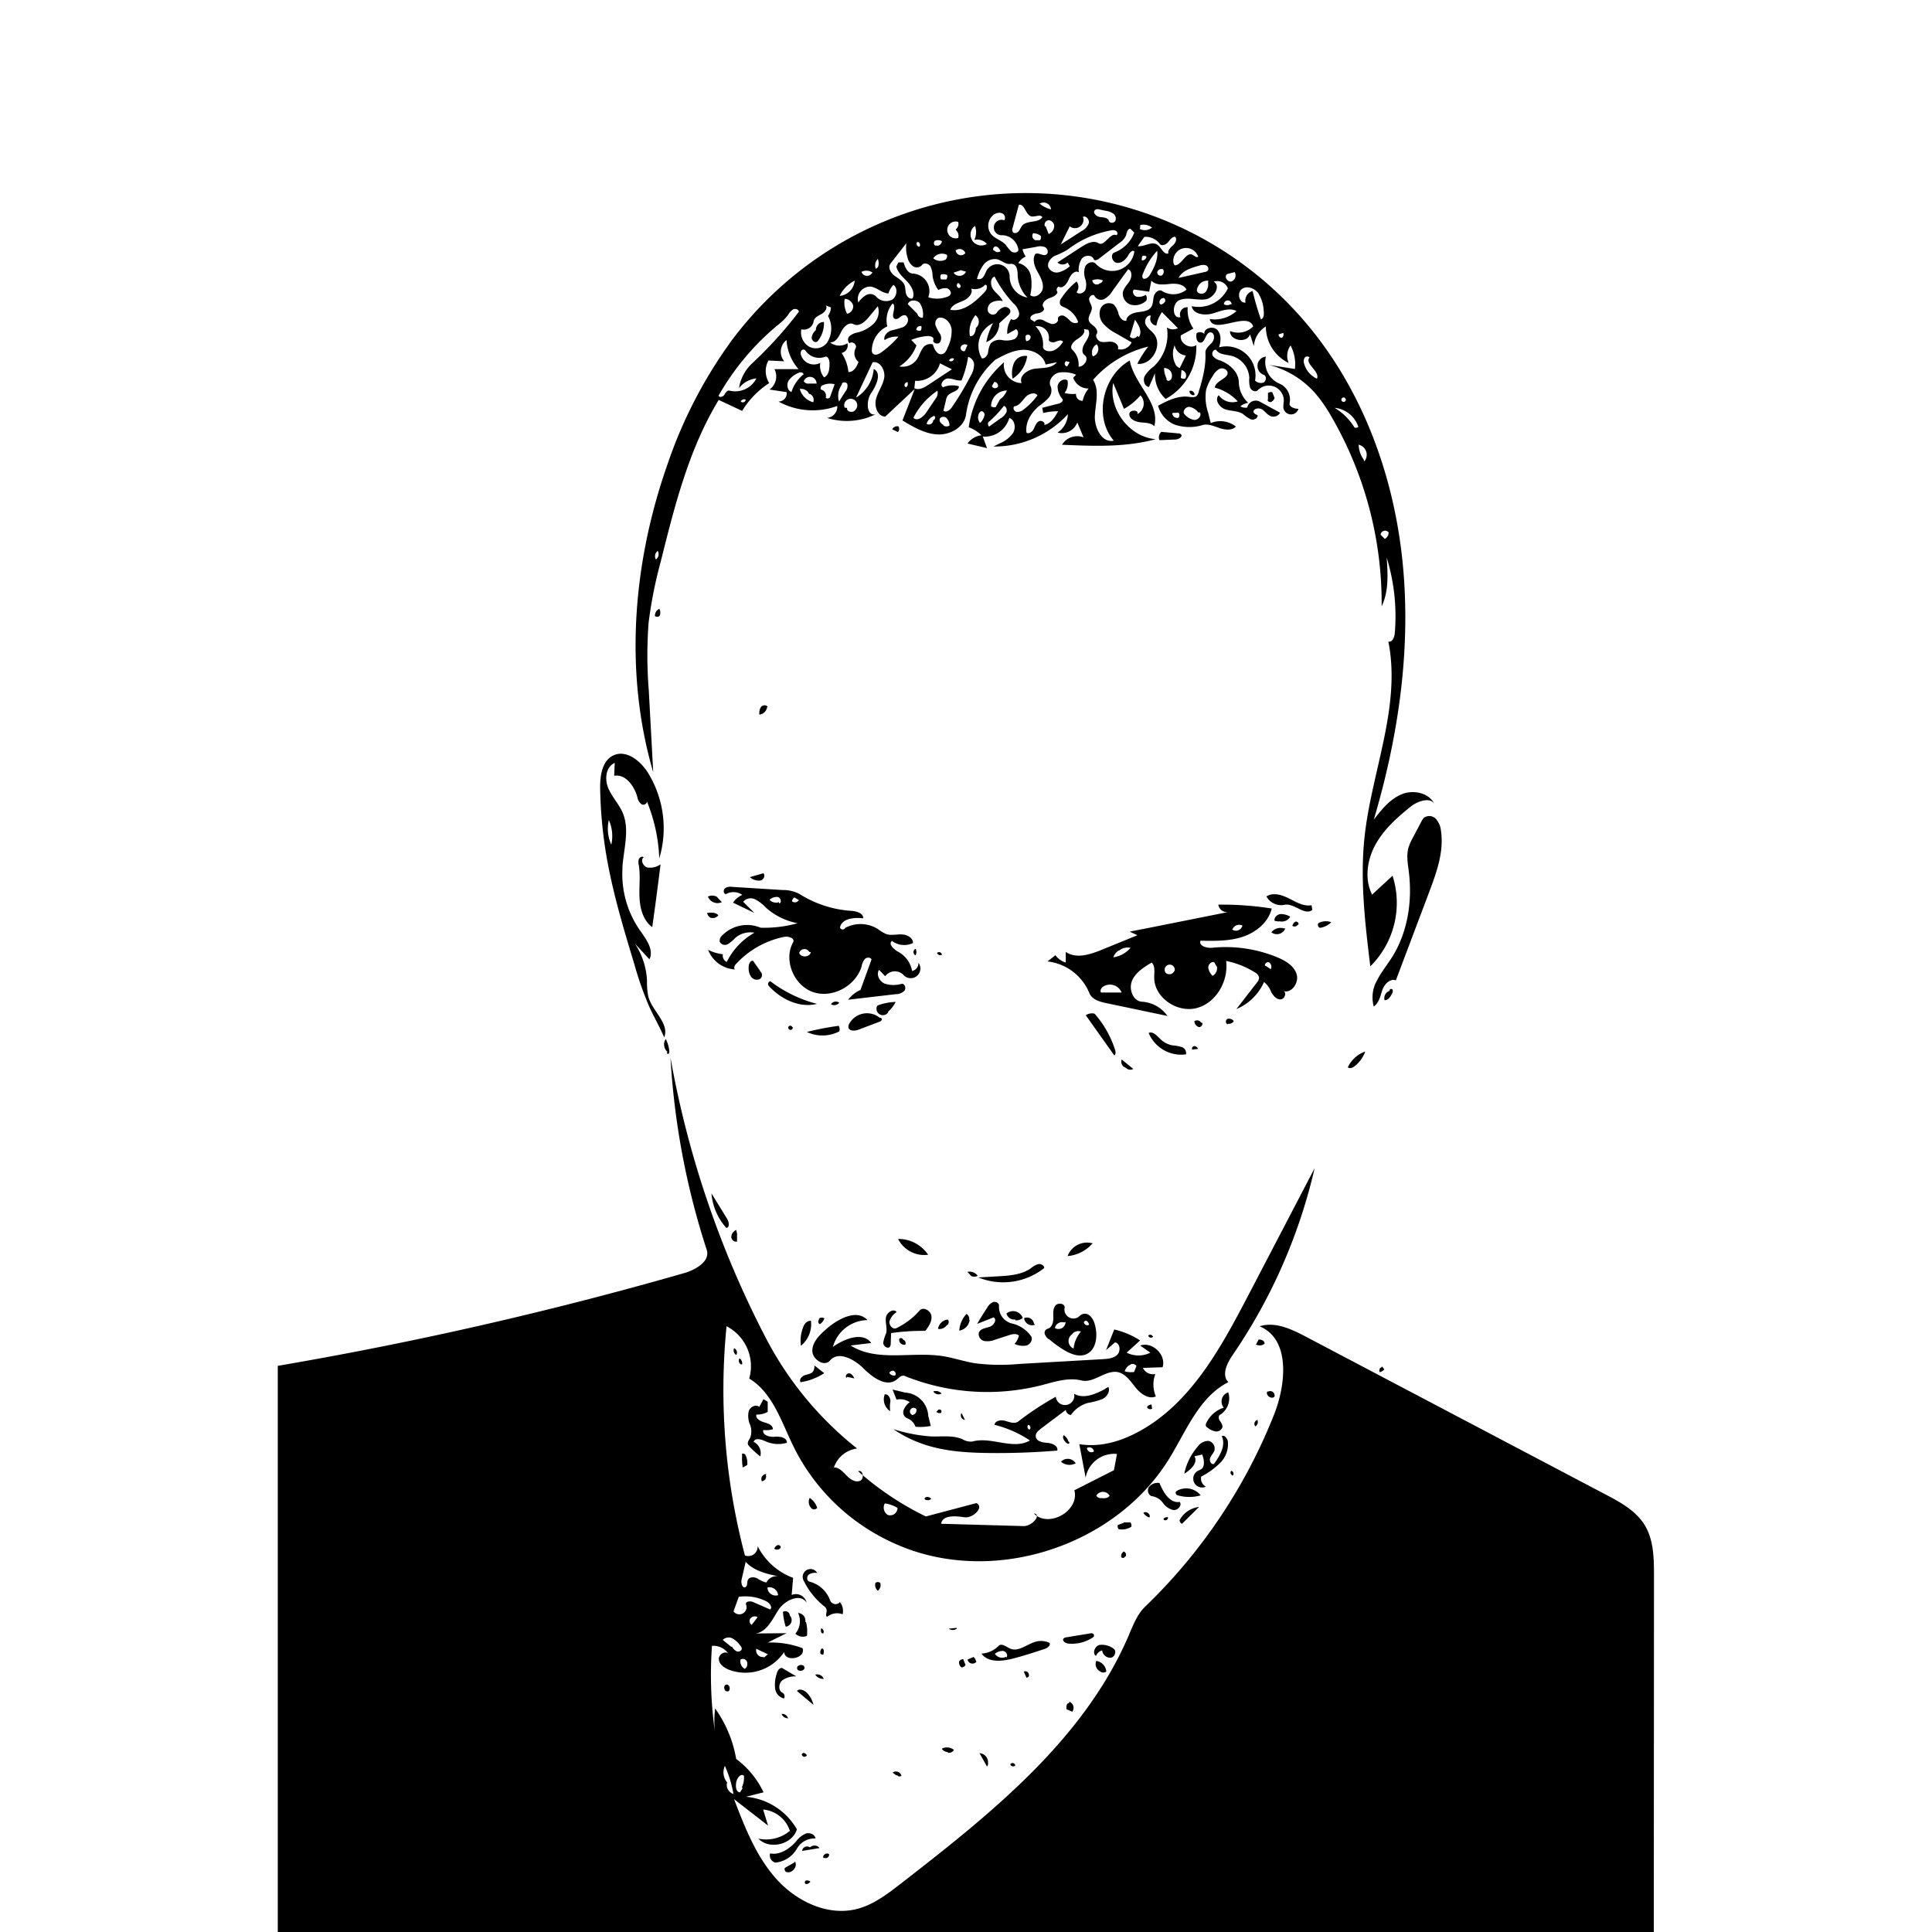 <svg id="Layer_1" data-name="Layer 1" xmlns="http://www.w3.org/2000/svg" viewBox="0 0 500 500"><title>Artboard 9</title><g id="Shape_15" data-name="Shape 15"><path d="M215.86,379.77c1.32,0,2.31,1.16,3.24,2.11s2.25,1.86,3.48,1.35.73-3-.49-2.47a77.31,77.31,0,0,0,17.52,11.7L252.68,389c2.12,1-.81,4-3.11,3.66s-5.68-.62-6,1.69l21.33.6c2.18.06,4.82-3,2.66-3.27,3.83,3.91,11.9-.71,10.48-6l10.25-5.19.78-4.2a7.5,7.5,0,0,0-8.11,6.13l-1.63-8.68c5.09.87,10.35-.59,14.92-3,13.64-7.15,21.54-21.6,28.67-35.25l17.31-33.18A142.05,142.05,0,0,1,319,350.69c-1.46,2.13-2.93,5.19-1.09,7-7.55,3.82-10.87,12.55-15.29,19.76-13.78,22.44-44.55,32.66-69,22.9A54.64,54.64,0,0,1,222,394a53.08,53.08,0,0,1-16.67-19.7c-3.12-6.37-5.36-13.86-11.43-17.53a11.64,11.64,0,0,0-5.87-13.54,167.37,167.37,0,0,0,4.76,59.32,2.42,2.42,0,0,0,3.28-2.43,16.84,16.84,0,0,0,9.19,8.23l-.38,4.43a2.82,2.82,0,0,1,3.86,2c-1.56-2.54-5.62-.68-7.25,1.82s-3.06,5.83-6,6.14l8.06-.07-4.86,2.42a23.45,23.45,0,0,1,9,1.45c1,2.63-4.59,3.77-4.75,1a12.07,12.07,0,0,1-14.38,4.55c-1.2-.5-2.45-1.4-2.53-2.7s1.88-2.37,2.56-1.26a4.65,4.65,0,0,0-4.33-2.18,105.15,105.15,0,0,0,1.19,25,27.19,27.19,0,0,1-.38-8.8,31.53,31.53,0,0,1,5.45,13.06,23.08,23.08,0,0,1,7.09,8.64L193.05,465a16.94,16.94,0,0,1,13.19,8.43c-1.18,3.95-7.1,5.38-10,2.4a9.58,9.58,0,0,0,8.18-2,8,8,0,0,0-6.92-5.52l1.27,4.15-8.8-6.84c2.8,7.31,5.71,14.79,10.92,20.62s13.33,9.74,20.91,7.79c4.25-1.09,7.85-3.85,11.32-6.54,23.28-18.06,47.5-37.3,59.06-64.4,1.11-2.6,2.15-5.33,4.18-7.29a141.16,141.16,0,0,0,33.37-49.71c3.16-8,4.2-19.55-3.74-22.84,4-1.29,8.27.73,12,2.7l77.51,40.81c3.81,2,7.79,4.17,10.07,7.81,2.42,3.87,2.48,8.71,2.48,13.27L428,500H71.89l0-146.52a980.5,980.5,0,0,0,105.17-24c3-.87,6.81-3.06,5.83-6.06a197.34,197.34,0,0,1-9.37-49.7,253.58,253.58,0,0,0,24.77,72.72,88.56,88.56,0,0,0,23.52,28.43,7.35,7.35,0,0,0-6,4.91M201.76,408c-3.19-.63-6.61-1.39-8.78-3.81l-1.06,4.63c-.2.89.2,2.32,1,1.91.6-.3.35-1.21.62-1.82.36-.82,1.55-.83,2.36-.46a8,8,0,0,0,2.42,1.11,3.05,3.05,0,0,1,3.42-1.57m-11.92,9a1.86,1.86,0,0,0,3.26-1.74c-.3-.79,1.08-1,1.86-.63l4.39,1.92c.66-.65-.2-1.7-1-2.12a12.17,12.17,0,0,0-7.13-1.17L189.84,417m-.4,9.13a2.72,2.72,0,0,0,1.24,1.24c.56.2,1.34-.18,1.29-.77a1.36,1.36,0,0,0-.37-.7,6.3,6.3,0,0,0-2-1.86,2.15,2.15,0,0,0-2.55.37l2.19,1.78M229.61,392a1.89,1.89,0,0,0,2.66-1.75,8.11,8.11,0,0,0-3.29-1.16,2.26,2.26,0,0,0,.64,2.89m-41.46,69.4a2.44,2.44,0,0,0,1.66,2.9,31.33,31.33,0,0,0-2.22-7.28,4.05,4.05,0,0,0,.58,4.28m3.79,1.34a5.83,5.83,0,0,0,.56-3.06c-.8-.73-1.82.64-2,1.71s-.09,2.52,1,2.58l.69-1.13m92.94-75c.74.08,1.68,0,2-.65a2,2,0,0,0-3.44,0,1.36,1.36,0,0,0,1.48.61M198.61,411a2.15,2.15,0,0,0,2.76,1.83,2.25,2.25,0,0,0-2.7-2m-1,18.16,1.06-.86-3-1.42a1.71,1.71,0,0,0,1.86,2.11m-4.18,1.58a1.17,1.17,0,0,0-1.78-.9,2.24,2.24,0,0,0,1.11,2.4,1.42,1.42,0,0,0,.63-1.5m2.66-11.9a1.46,1.46,0,0,0-1.8.31,1.18,1.18,0,0,0,.31,1.71l1.36-1.76m85.39-44a1.19,1.19,0,0,0,1.82.89,1.19,1.19,0,0,0-1.82-.89Z"/><path d="M273.12,247.17a5.06,5.06,0,0,0,2.7,1.94l0-2.77c2.62,1.87,6.24.71,9.22-.5l9.32-3.8-2-.94,5.13-1,20.5-4.09a2.26,2.26,0,0,1-2.69-1.89,82.87,82.87,0,0,1,13.82,1c-.84,3.57-4.06,6.18-7.54,7.33s-7.23,1.07-10.89,1c-.52,1.35,1.65,2,3.1,1.82a35.06,35.06,0,0,1,16.7,2.45c2.13.87,4.35,2.17,5.06,4.35s-1.25,5.11-3.43,4.4c1,.38.34,2.15-.74,2.17s-1.89-1-2.4-1.9a6,6,0,0,0-1.85-2.59,13.57,13.57,0,0,1-7.15,7l5.27-6.81a2,2,0,0,0,.59-1.41,1.94,1.94,0,0,0-1-1.23,22,22,0,0,0-7.51-3c.64,5.19-2.57,10.84-7.62,12.18s-11.05-2.72-11-7.95c0-1.33.31-2.9-.66-3.82-2,1.2-4.17,2.54-5.08,4.71s.25,5.3,2.6,5.43a8.67,8.67,0,0,1,6.57,3.68l-15.83-3.32c-1.73-.36-3.73-.94-4.38-2.59a13.32,13.32,0,0,0-10.84-8.2l2.09-1.64m17.1,9.7a3.24,3.24,0,0,0-4.9-1.46c-.43.35-.76,1-.43,1.44l5.32,0m24.61-6.68-.6-1.11c-.75-.35-1.6.5-1.58,1.33a3.69,3.69,0,0,0,1.12,2.15,2.29,2.29,0,0,0,1.12-2.41M304,251.25a1.31,1.31,0,1,0-2.26.57,1.42,1.42,0,0,0,2.21-.6M289.5,246a3.35,3.35,0,0,0-1.37,1.75,7.3,7.3,0,0,0,4.45-2.44,3.43,3.43,0,0,0-3,.74m29.25-5.53a1.72,1.72,0,0,0,2.71-1,1.89,1.89,0,0,0-2.56.95m8.53,9.46,1.37.9a1.41,1.41,0,0,0-.4-1.75c-.57-.32-1.44.45-1,.95Z"/><path d="M223,250.06c-1.51,5.07-7.53,8.39-12.54,6.7s-7.76-8.28-5.2-12.91c.54-1-1.17-1.61-2.27-1.4a23.16,23.16,0,0,0-12.67,7.21c-.37.41-.46,1.35.08,1.24a7.92,7.92,0,0,1-7.14-5.09,10.78,10.78,0,0,0,3.82,1.14,1.81,1.81,0,0,0,1,2,17.85,17.85,0,0,1,7.17-7.57,6,6,0,0,0-5,1.38,8.8,8.8,0,0,1-1.88,1.58,1.53,1.53,0,0,1-2.1-.6A1.9,1.9,0,0,1,187,242a9,9,0,0,1,9.84-1.91,32.1,32.1,0,0,0,9.57-1.16,17.06,17.06,0,0,1-8.22-4.06,10.67,10.67,0,0,0-2.73-2.11,2.58,2.58,0,0,0-3.13.62l2.91,2.89-5.53-2.67a5.6,5.6,0,0,1,2.4-2,4,4,0,0,0-4.26-.2c-.64-.09-.71-1.1-.22-1.52a2.57,2.57,0,0,1,1.85-.36l13.1.82a8.88,8.88,0,0,1,4.28,1,28.57,28.57,0,0,0,13.35,4.38c1.39.09,3.25.56,3.18,1.94-2.37-.29-5.56.05-6,2.39a.73.73,0,0,0,1.35.09,8.43,8.43,0,0,1,8.44.29,10.78,10.78,0,0,0,2.12,1.28c1.29.46,2.7.07,4.06.11s3,.88,2.91,2.24a5.23,5.23,0,0,1-5.41-.54c-1.09.77.49,2.22,1.67,2.85a7,7,0,0,1,3.52,4.92,2.07,2.07,0,0,0,1.64-2.14,2.5,2.5,0,0,1-3.87,3.16,3.12,3.12,0,0,0-4.73.33L227.5,251c-.82,1.22.12,3,1.47,3.57a7.6,7.6,0,0,0,4.35.05c.81-.15,1.26,1.11.75,1.77a3.15,3.15,0,0,1-2.24.9l-12.34,1.44a8.13,8.13,0,0,1,3.2-2.53l2.86-7.89c-.27-.62-1.23-.59-1.72-.12a4,4,0,0,0-.83,1.82m-13.53-3.63a1.45,1.45,0,0,0-2.63.18c.31,1.38,2.82,1.22,3-.18m-8.15-12.55c.71-.3.34-1.53-.42-1.7a2.81,2.81,0,0,0-2.12.74,2.33,2.33,0,0,0,2.44.61m5.1-.58-1.11-.65a1.47,1.47,0,0,0-.62,1,1.18,1.18,0,0,0,1.82-.39Z"/><path d="M288.32,344.06a21,21,0,0,1,6.73,2.84l-3.47,3.17a6.86,6.86,0,0,0,6.13,0l-2.62-1.84c3.14-1.13,6.81,2.44,5.78,5.61l-5.09.17A2.92,2.92,0,0,0,299,355.6a7.76,7.76,0,0,0,.14,5.8c-1.88.81-3.94-.68-5.22-2.27s-2.52-3.51-4.51-4c-3.24-.73-6.3,2.92-9.52,2.13-3.42-.84-7,.36-10.37,1.24a57.12,57.12,0,0,1-35.41-2.41c-.76-.31-1.47.48-2.13,1-2.66,2-6.23-.67-8.57-3s-6.46-4.54-8.59-2c-1.48,1.78-4.67-.31-4.59-2.62s2-4.1,3.73-5.61c3-2.6,7.82-5.16,10.53-2.22a9.46,9.46,0,0,0-8.94,6.93c3-2.12,7.74-4,9.94-1l-5.35.64c6.79,4.32,15.71,1.54,23.67,2.73,2.83.43,5.56,1.37,8.38,1.85a51.65,51.65,0,0,0,11.54.2l21.69-1.24c1.33-.08,2.8-.21,3.74-1.16s.71-3-.61-3.18l-2.3,2,2.12-5.35m3.83,9.28a2.9,2.9,0,0,0-1.13,1.56,6,6,0,0,0,2.43.17l.61-1.56a1.17,1.17,0,0,0-1.85-.12m-60.8,1.44a1,1,0,0,0-1.31.49,1.44,1.44,0,0,0,1.51.65.7.7,0,0,0-.24-1.06Z"/><path d="M161.1,224.65a25.42,25.42,0,0,0,4.52,16.12c1.59,2.27,3.67,5,2.45,7.5l-3.76-4.06a18.89,18.89,0,0,1,3.13,9.53,18.85,18.85,0,0,0,.35,4.19c1,3.77,5.54,6.92,4.1,10.55-1.16-2.73-2.66-5.3-3.88-8a87.31,87.31,0,0,1-3.83-10.9c-2.81-9.29-5.62-18.6-7.25-28.17a115.82,115.82,0,0,1-1.61-17.23c-.06-3.31.45-7.33,3.47-8.7,3.33-1.52,7,1.45,8.93,4.56a27.3,27.3,0,0,1,2.9,22.12,43.37,43.37,0,0,0-3.3-15c.45.6-.58,1.39-1.25,1a2.78,2.78,0,0,1-1.12-1.88c-.82-2.86-3-6-6-5.51l.14-3.34c-2.3,1-2.65,4.2-1.69,6.5s2.79,4.15,3.76,6.44c1.86,4.41.22,9.41-.09,14.19m-2.86-6a10.16,10.16,0,0,0-.64-6.33A9.84,9.84,0,0,0,158.24,218.67Z"/><path d="M311.26,110a11.87,11.87,0,0,1-7.29-.12A7.48,7.48,0,0,1,299.7,105c2.45-1.3,5.09-2.64,7.85-2.32.76.09,1.66.27,2.2-.27a2.18,2.18,0,0,0,.47-1c1-3.3,1.92-6.68,1.74-10.12-.06-1.11,1.05-1.85,1.76-2.7s.63-2.63-.48-2.57c-1.3.07-1.26,2.61-2.56,2.66-1,0-1.22-1.43-1-2.44a1.54,1.54,0,0,1,2,.19c-.18-1.55,2.34-2.18,3.4-1s.89,3,.4,4.46a7.52,7.52,0,0,1,9.33,8.6A2.11,2.11,0,0,0,327,99c.74-.39.84-1.7.06-2a2.43,2.43,0,0,1,.55-4.71,6.07,6.07,0,0,0,3.52,7,4.48,4.48,0,0,1,2.63,5c-.24,1,1.22,1.51,2.28,1.51a2,2,0,0,1-3.91-.33,8.22,8.22,0,0,1,.11-1.48,3.91,3.91,0,0,0-6.72-3c-.59.61-1.7.1-2-.68a6.79,6.79,0,0,1-.2-2.51,6.21,6.21,0,0,0-4.58-5.7c-1.45-.36-3.24-.31-4-1.56-.74-.22-1.26.9-.87,1.57a3.47,3.47,0,0,0,1.92,1.19c2.46.94,4.77,3,4.82,5.65a7.4,7.4,0,0,0,2.44,5.3,4,4,0,0,0-2.05.91,2.56,2.56,0,0,0,1.79.31,2.24,2.24,0,0,1,3.14-1.58l5.36,2.93a2,2,0,0,1-2.31.93c-.92-.29-1.49-1.21-2.29-1.75s-2.27-.36-2.3.61a1.51,1.51,0,0,0,1.05.8c.21.81-.93,1.39-1.73,1.12a10.84,10.84,0,0,1-2.07-1.42c-1.35-.84-3.09-.68-4.6-1.2s-2.77-2.52-1.63-3.63a4.34,4.34,0,0,0,4.92,1.59,12.56,12.56,0,0,0-5.94-3.56c.19-1.87,3.85-2.38,3.24-4.15a1.55,1.55,0,0,0-2.12-.64,4.49,4.49,0,0,0-1.67,1.82,12.41,12.41,0,0,0-1.69,3.5,12.45,12.45,0,0,0,.5,5.9l.69,2.75a6.49,6.49,0,0,1,6.51.91c-1,1.06-2.81.86-4.22.39s-2.89-1.16-4.34-.81m-1.13-3.19a3.71,3.71,0,0,0-2.4-1.5c-1,0-1.87,1.26-1.18,1.93a4,4,0,0,0,2.57,1.46c1,0,2-1.26,1.3-2m-7.06.36a1.28,1.28,0,0,0,1.59,1.08,1,1,0,0,0,0-1.33l-1.56.09Z"/><path d="M364.6,225.59c-.25-2-.65-4.15-.11-6.14a13.41,13.41,0,0,1,1.17-2.68l2.18-4.13a3.53,3.53,0,0,1,.68-1,2.35,2.35,0,0,1,3.09.29,5.34,5.34,0,0,1,1.31,3.1c.81,5.41-1.15,10.8-3.08,15.91l-8.59,22.77c-1.52-.54-3,1-3.52,2.56s-.86,3.3-2.2,4.21a8.88,8.88,0,0,1,.86-6.79c1.06-2.09,2.56-3.92,3.82-5.89C364.32,241.31,365.55,233.24,364.6,225.59Z"/><path d="M286.14,359.32l.7-.38c.55,1.17-.38,2.57-1.54,3.14a20.67,20.67,0,0,1-3.76,1,7.94,7.94,0,0,0-4.39,3.12,1.5,1.5,0,0,1-1.32-1.32l-6.41,4.83c-.7.52-1.47,1.21-1.37,2.08.14,1.24,1.78,1.54,3,1.62s2.88.81,2.57,2q-8.72.72-17.48.63c-5.69-.06-11.45-.39-16.84-2.18a32.17,32.17,0,0,1-8.11-4,41.59,41.59,0,0,0,9.8,1.89c2.72.08,5.56-.35,8.07.7a4.1,4.1,0,0,0,2.58.62c4.87-1.38,10.54,2.28,14.91-.28a29.29,29.29,0,0,0-9.17-4.05c.16-1.14,1.75-1.32,2.85-1s2.39.83,3.3.13a76.59,76.59,0,0,1,9.7-6.39,2.41,2.41,0,1,0,4.75-.78c2.48,1.46,5.6.08,8.13-1.3M266.27,370c.66-.06.44-1.33-.21-1.19a.73.73,0,0,0,.24,1.09Z"/><path d="M271.39,346.59a2.91,2.91,0,0,1-1-1.34,1.08,1.08,0,0,1,.68-1.35c1.11-.22,1.53-1.59,1.53-2.71s-.17-2.38.52-3.28,2.6-.56,2.4.55a2.32,2.32,0,0,0,4,2,1.92,1.92,0,0,1,2.49,0,4.53,4.53,0,0,1,1.33,2.33c.85,2.85.41,6.68-2.37,7.75-1.81.7-3.85-.12-5.52-1.11a26.44,26.44,0,0,1-4-2.91m5.83-1.08a2.12,2.12,0,0,0,.56,3.56,8,8,0,0,1,1.91-4.39,2,2,0,0,0-2.36.79m-2-3.16a1.92,1.92,0,0,0-2.39,1.46,1.85,1.85,0,0,0,2.77-1.56m4.77.25a.92.92,0,0,0,1.3.47,1.43,1.43,0,0,0-.57-1c-.36-.19-.93.2-.71.55Z"/><path d="M257.65,346.67a5.32,5.32,0,0,1-2.87.39,1.83,1.83,0,0,1-1.46-2.15c.37-1.06,1.75-1.2,2.81-1.54s2-1.88,1-2.43l-4.25,1.68q1.25-2.16,2.64-4.23a3.17,3.17,0,0,1,1.51-1.42c.67-.21,1.58.25,1.51,1a4.41,4.41,0,0,0,3.35,4.55,8.18,8.18,0,0,1,4.93,3.27c.6.86-.16,2.13-1.17,2.43a5,5,0,0,1-3.07-.42,5.15,5.15,0,0,0,1.12-2.16c-.69-.62-1.77-.36-2.65-.07Z"/><path d="M166.59,221.83c-.92.74-.16,2.39,1,2.69a4.88,4.88,0,0,0,3.36-.83q-1,8.14-2.15,16.26c-2.29-1.67-3.14-4.7-3.29-7.53s.27-5.69-.18-8.49a3,3,0,0,1,0-1.57C165.51,221.87,166.16,221.52,166.59,221.83Z"/><path d="M197.55,370.08c-.37,1.3,1.59,1.89,2.94,1.75s3.3.23,3.13,1.57a7.92,7.92,0,0,1-5.51-.4c-1.07-.49-2.76-1-3.06.16a3.24,3.24,0,0,1,1.71,3.76,27.19,27.19,0,0,1-2.7-2.44,1.72,1.72,0,0,1-.5-.75c-.15-.61.35-1.15.62-1.72a4.84,4.84,0,0,0-.11-3.4,5.72,5.72,0,0,1-.3-3.41c.38-1.1,1.87-1.86,2.74-1.09l1.06-2,1.11.65v2.63a5.69,5.69,0,0,1-2.93.7c-.28,1,1,1.72,2,2s2.32.75,2.26,1.8A6,6,0,0,1,197.55,370.08Z"/><path d="M310.48,380.42c1.47-.47,1.21-2.61.64-4l-2,.47c1,1.68-1,3.52-2.63,4.5a15.46,15.46,0,0,1,3.47-7,3.45,3.45,0,0,1,2.74-1.49,2,2,0,0,1,1.6,2.46c-.23.72-.86,1.25-1.12,2s.27,1.77,1,1.51c1.54-2.13,3.15-4.84,2-7.21.74-.35,1.45.59,1.59,1.4a6.8,6.8,0,0,1-2,5.54,20.13,20.13,0,0,1-4.91,3.55,2.39,2.39,0,0,0,1.22,2.59,2.29,2.29,0,1,1-1.65-4.26Z"/><path d="M230.61,345l-.09,2.65a1.49,1.49,0,0,1-.21.87c-.54.7-1.73-.14-1.74-1a11,11,0,0,1,.77-2.51c.31-1.3-.25-2.66-.07-4s2-2.51,2.78-1.44a4.3,4.3,0,0,0-1.85,2.39c-.17,1,.86,2.21,1.79,1.76a18.78,18.78,0,0,0,6-4.56c.93-1.07,2.88,0,3.06,1.43s-.72,2.7-1.57,3.84A57.13,57.13,0,0,0,230.61,345Z"/><path d="M232,362.18,231,359.61l3.23.79a6.36,6.36,0,0,1,6,6l.65,2.63a14,14,0,0,1-3.95.21,3.6,3.6,0,0,0-2.22-2.22,1.71,1.71,0,0,1-.84-2.15,5,5,0,0,1,1.57-2,4.6,4.6,0,0,0-3.37-.67m4,4a1.21,1.21,0,0,0,1.07-1.55.95.95,0,1,0-1.06,1.52Z"/><path d="M258.43,425.95c.78-.8,2,.26,3,.71,2.18.94,4.38-1.21,6.68-1.81a5.27,5.27,0,0,1,3.43.28c.53.57-.38,1.35-1.12,1.59-2.79.92-5.58,1.84-8.43,2.56s-6.31,1-8-1.33a6.73,6.73,0,0,0,4.45-2m2,3c.54-.55-.06-1.57-.83-1.69a3.23,3.23,0,0,0-2.14.74,2.24,2.24,0,0,0,2.86.79Z"/><path d="M214.06,418.43c-.53-.26-.1-1-.12-1.64s-.51-1-.94-1.33a19.26,19.26,0,0,1-5-6.37,2,2,0,0,1,3.51-2,3.11,3.11,0,0,0-2.19.4c-.59.48-.58,1.65.16,1.83a7.65,7.65,0,0,1,5.37,4.92,1.51,1.51,0,0,0,2.53.38,3.78,3.78,0,0,1,.7,3.15A4.11,4.11,0,0,0,214.06,418.43Z"/><path d="M258.26,330.31c3-.17,6.12-.39,8.56-2.1a5.23,5.23,0,0,1,1.85-1.05c.7-.14,1.58.29,1.58,1a17.09,17.09,0,0,1-17.06,2.44Z"/><path d="M219.57,265.87a1.53,1.53,0,0,1,.16-.82,5.23,5.23,0,0,1,8-1.6c.24-.19.58.2.48.48a1.08,1.08,0,0,1-.7.53l-5.28,2C221.27,266.84,219.73,266.92,219.57,265.87Z"/><path d="M288.21,114c-5.21-6.12-2.82-16.74,4.17-20.71,1.1,6.1,7.92,11,6.35,17-.9-.91-2.35-.85-3.63-1s-2.79-.79-2.83-2.07,2.62-1.21,2.07-.05a3.08,3.08,0,0,0,.8-4.86,14.44,14.44,0,0,1-4.26,3.5l-2.78-6.69c-1.31,6.72,4.15,14,11,14.54-7.85,2.14-16.13,1.8-24.25,1.44a4.6,4.6,0,0,1,5.57-1.91l-1.61-3.86a4.3,4.3,0,0,1-5.11,2.62,5.93,5.93,0,0,0,2.66-4.75,25.83,25.83,0,0,1-19.25,8.36l1.54-.78a7.92,7.92,0,0,0,3.55-2.76c.76-1.32.44-3.36-1-3.88a6.56,6.56,0,0,1-6.85,4.84l1.09,3-5.06-1.2a5.33,5.33,0,0,1,3.63-2.14,9.86,9.86,0,0,0-3.3-2.07,27.23,27.23,0,0,1,9.12-16.8,4.68,4.68,0,0,0,4.57,5.37c-.81-1.83,1.54-3.51,3.53-3.73s4.36-.07,5.57-1.66l-2.89.59c-.58-2.47-3.37-3.9-5.9-3.8s-4.87,1.34-7.1,2.55A23.45,23.45,0,0,0,250,107.32c-.45,3.26-4.1,5.28-7.38,5.11s-6.25-1.92-9.06-3.62l3.17-8.13-7.62,7.12c-2,0-2.89-2.62-2.4-4.53s1.79-3.56,2.12-5.5-1.09-4.43-3-4l-4.3,9.14a9.54,9.54,0,0,0,4.59-7.43c2.15,1.09.68,4.29-.68,6.28s-1.21,6,1.15,5.47a17,17,0,0,1-12.55.93,2.92,2.92,0,0,0,2.64-3.1,18.4,18.4,0,0,1-15.21-1.14,2.13,2.13,0,0,0,2.12-2.43l-4.45-.68a4.14,4.14,0,0,0,1.29-5.28l6.23,0A12.49,12.49,0,0,1,203.55,88a3.85,3.85,0,0,0-.59,5.5l-4.1-.2a5.78,5.78,0,0,0,.21,5.84,22.52,22.52,0,0,0-7,7.2L186,103.5c-7.72,12.72-11.4,27.4-15,41.84a113,113,0,0,0-3.15,15.9,113,113,0,0,0,.05,17.36l1.15,21.25c-7.58-25.92-5.28-54.14,3.67-79.61A119.48,119.48,0,0,1,189.4,88.06a95,95,0,0,1,147.67-5.53c15,17.16,23.4,39.46,25.83,62.11s-.89,45.64-7.36,67.48c2.05-2.65,4.26-5.41,7.38-6.63s7.39-.15,8.46,3c-.67-2.35-4.25-1.35-6.17.17-3.55,2.81-7,5.9-9.21,9.87s-2.92,9-.9,13l5.29-4.89a23.08,23.08,0,0,1-5.76,23.45c-1.34-11.1-2.68-22.32-1.49-33.44,1.82-17,9.53-33.85,6.16-50.63,1,.29,1.57-1.08,1.66-2.1a51.59,51.59,0,0,0-2.09-19.63c.3,4.27.56,8.77-1.3,12.63a96.34,96.34,0,0,0-13.1-49.27,38,38,0,0,0-4-5.77,23.86,23.86,0,0,0-12.09-7.45l6.74,1.06A10.34,10.34,0,0,0,334,89.41a4.56,4.56,0,0,0-.48,4.53,10.45,10.45,0,0,1-5.92-9.45,6.48,6.48,0,0,0-3.1,5.11l-1-3.1c-.72,2.44-5.25,1.71-5.18-.83a5.52,5.52,0,0,0,6-1.18c-1.33-4.11-10.28,2.29-11.25-1.92A8.42,8.42,0,0,0,320,80.5c-1.91-1-4.16.06-6.22.64s-5,.19-5.38-1.9a8.41,8.41,0,0,0,9.37-4.61,2.92,2.92,0,0,0-3.68-1.73c2,1.06.06,4.29-2.16,4.58s-4.59-.66-6.67.19-1.89,5,.26,4.4a1.82,1.82,0,0,1,1.86-2.54,8.45,8.45,0,0,0,1.47,5.5l-3.25,1.76c-.39,2,2.35,3.71,4,2.51a15.21,15.21,0,0,1-7.93,13.94,8.44,8.44,0,0,1-2.75-6.68l-1.57,3.59c-1.14-.13-1.6-1.68-1.14-2.74a8.34,8.34,0,0,1,2.32-2.52A11.37,11.37,0,0,0,302,84.75a2.82,2.82,0,0,0,2.84.18l-4.12-4.15a8.51,8.51,0,0,0-1.45,3.49,1.78,1.78,0,0,1-1.41-2.56c-1-.34-1.82,1.2-1.39,2.2s1.43,1.63,2.13,2.47c2.44,2.91-.5,8.26-4.26,7.76a26.61,26.61,0,0,1,2.83-4.44,27.62,27.62,0,0,0-14.29,8.61c1.71,2.65.65,6.1.47,9.24s1.83,7.17,4.9,6.49M292,69.63l-4.16,5.76a5.51,5.51,0,0,1-2.06,2,1.9,1.9,0,0,1-2.49-.75c-.3-.73-1.5,0-1.43.82s.68,1.47.71,2.26c0,1.1-1.05,2.08-.8,3.15.17.73.89,1.16,1.45,1.65s1,1.35.58,1.95.3,1.83,1.22,2,1.87-.15,2.8,0,1.89,1.06,1.46,1.89a3.11,3.11,0,0,0,3.58-1.76l-4-2.3a11.45,11.45,0,0,1-3.31-2.51,3.89,3.89,0,0,1-.75-3.9,2.39,2.39,0,0,1,3.46-1.06,5.36,5.36,0,0,1,1.24,2.51c.32.89,1.07,1.83,2,1.68,0-1.31,1.54-2,2.84-2.2s2.82-.26,3.57-1.34c.56-.81.46-1.88.71-2.83s1.31-1.88,2.13-1.34a5.47,5.47,0,0,0,6.31-.34c-.7-1.5-2.75-1.66-4.4-1.48s-3.6.37-4.69-.88l-.56,2.88-3.94-.57c-.6.55-.07,1.65.72,1.87a3.49,3.49,0,0,0,2.34-.49,1.68,1.68,0,0,1,.15,1.49,4.27,4.27,0,0,1-3.92,1.09,3,3,0,0,1-2.17-3.2c.21-1.14,1.18-2,1.78-3s.67-2.59-.4-3M291.37,61a4.23,4.23,0,0,1-1.59,1.81L284.35,67c-.41.31-1.14.55-1.31.06-.42-1.17-2.28-1.09-3.06-.13a5.37,5.37,0,0,0-.78,3.56c-1-.7-2.16.67-2.61,1.81S275,74.84,274,74.18a.89.89,0,0,0-.31,1.41c-.26,1-1.43,1.3-2.36,1.68s-1.88,1.45-1.29,2.27-.71,1.48-1.63,1.57-2.16.83-1.62,1.57l1,.64c.36-.72,1.4-.77,2.14-.48a11.65,11.65,0,0,0,2.21,1c.79.13,1.8-.43,1.66-1.22s.88-1.15,1.56-.88a6.8,6.8,0,0,1,1.67,1.38c.55.47,1.45.75,2,.24a6.45,6.45,0,0,0-3.45-3.75c-.47-.21-1-.4-1.24-.88a1.77,1.77,0,0,1,.39-1.62,18.65,18.65,0,0,1,3.88-4.26,2.22,2.22,0,0,1,0,2.76c.61.72,1.91.24,2.3-.63a4.48,4.48,0,0,0-.05-2.79,4.88,4.88,0,0,1,0-3.23c.49-1,2-1.51,2.71-.7a5.79,5.79,0,0,0,10-3.23c-.58-.4-1.23.4-1.56,1-.6,1.1-1.7,2.13-2.94,2s-1.84-2.24-.66-2.68a8.92,8.92,0,0,0,5.14-5.14l-1-1c-.83-.07-.94,1.14-1.21,1.92M188.81,101.1a6.17,6.17,0,0,0,6.95-3.17,6.52,6.52,0,0,0-4.5,2.51,11,11,0,0,1,3.36-6.37,107,107,0,0,0,12.13-13.39c-.05-.65-1-.89-1.53-.59a4.2,4.2,0,0,0-1.28,1.44,15.05,15.05,0,0,1-2.78,2.7A66.21,66.21,0,0,0,186,102.34c0,.63,1.08.41,1.42-.12s.75-1.29,1.36-1.12M263,85.17l-2.31,1.29a6.24,6.24,0,0,1,1-3.9c.82.69,2.13-.37,2.08-1.44a4.62,4.62,0,0,0-1.58-2.7,31.31,31.31,0,0,1-4.8-6.86c-1.2.48-1.1,2.3-.34,3.35s1.94,1.8,2.46,3a4.42,4.42,0,0,0-2.73.29,2.06,2.06,0,0,0-1.11,2.31,1.36,1.36,0,0,0,2.21.54,3.76,3.76,0,0,1,1.93-1.58c.83-.19,1.87.51,1.65,1.33a1.87,1.87,0,0,1-.64.85l-2.2,2a5.27,5.27,0,0,1-3.38,4.89A17.69,17.69,0,0,1,257,83.63a6.44,6.44,0,0,0-2.91,9.1c.79.15,1.43-.69,1.62-1.48a6.23,6.23,0,0,1,.65-2.32,3.25,3.25,0,0,1,2.95-.92,5.89,5.89,0,0,0,3.18-.23c1-.5,1.37-2.06.45-2.61m15.54,16.76a1.63,1.63,0,0,0,1.71,1.8,7.48,7.48,0,0,1,1.55-3.19,4.12,4.12,0,0,1-4-2.8l.77-.75a8.09,8.09,0,0,0-4.59-.54c-1.51.42-2.74,2.16-2,3.56a2.86,2.86,0,0,1-.53,2.93A14.06,14.06,0,0,1,269,105c-2.1,1.71-3.75,4.33-3.34,7,.69.37,1.51-.28,1.87-1s.6-1.53,1.27-1.94,1.84.27,1.44.94c1.71-.37,2.76-2,3.61-3.57a15.89,15.89,0,0,0-3.87.46l-.24-1.36,4.22-1.07c.59-.15,1.34-.67,1-1.17a5.18,5.18,0,0,1-1.26-3.31c.13-1.2,1.61-2.24,2.57-1.51a4,4,0,0,1-.77,3.23,8.29,8.29,0,0,0,3,.22m-42.2-31.12a4.55,4.55,0,0,1,3.94,6.14,7.48,7.48,0,0,0,4.88-.12,1.58,1.58,0,0,0,.82-.56c.4-.63-.21-1.51-.94-1.67a3.54,3.54,0,0,0-2.15.48,8,8,0,0,1-1.5-3.68,5.91,5.91,0,0,0-.58-2.49c-.47-.72-1.68-1-2.16-.31a1.75,1.75,0,0,1-2.33.3,3.74,3.74,0,0,1-1.39-2.14,9.21,9.21,0,0,1-.33-3.81l-4.09,5.26c-.75,1,0,2.38,1,3.13s2.17,1.34,2.62,2.47c.28.72.19,1.53.41,2.27s1,1.45,1.69,1.13c.65-1.48-.32-3.17-1.42-4.34s-2.46-2.3-2.8-3.88l.53-1.08h1.35c.38,1.32,1.1,2.91,2.47,2.91m-3.65,24a4.51,4.51,0,0,0,4.6-1.79c.6-.87.87-1.93,1.47-2.8a2.3,2.3,0,0,1,2.69-1.08c.33,1.25,1.16,2.81,2.41,2.5.76-.19,1.15-1,1.44-1.76a9.63,9.63,0,0,0,1-4.66c-.21-1.59-1.53-3.16-3.13-3-.82.06-1.24,1.1-1.06,1.9a9.85,9.85,0,0,0,1.13,2.19,2.09,2.09,0,0,1,0,2.32c-.56.61-1.91.13-1.67-.66s-.79-1-1.5-1a13.38,13.38,0,0,0-4.22,1l1.35,1.41a10.75,10.75,0,0,1-4.45,5.46m-13.42-6a2,2,0,0,1-1.5,2.51,10.89,10.89,0,0,1,1.76,4.91c1.32.12,2.14-1.35,2.62-2.59a2.9,2.9,0,0,1-.74-3.59c.47-.85-.89-1.91-1.6-1.24a1.3,1.3,0,0,1,.05-1.89,4.28,4.28,0,0,1,1.94-.88,9.09,9.09,0,0,0,4.26-2.3,4.4,4.4,0,0,0,1.08-4.52L224.9,82c-1,1.25-2.58,2.65-4,1.9-1.24-.66-2.58.7-3.21,2s-1.48,2.79-2.88,2.71a3.9,3.9,0,0,0,4.44.26m6.69,2.64c.49.56,1.41.19,2-.23a24.34,24.34,0,0,0,4.56-4.14,5.5,5.5,0,0,0-3.57.88c-.35-1,.62-2.08,1.64-2.47a30.07,30.07,0,0,0,3.15-.89c1-.49,1.7-1.81,1-2.68-.16-.57-1-.47-1.5-.12s-1,.85-1.57.67c-1.42-.46.59-3.19-.64-4a6.76,6.76,0,0,0-1.38,5.93,7,7,0,0,0-4,6.07,1.43,1.43,0,0,0,.25,1m51-22.59-.57-1a2,2,0,0,1-2.65,0L280,63.81c1.3-.83,3-1.68,4.28-.88,1.58,1,3-2.89,4.66-2.05.4-.23.27-.9-.12-1.14a1.93,1.93,0,0,0-1.35-.1,25.82,25.82,0,0,0-11.22,5A20.48,20.48,0,0,1,273,66.2c-1.07.56-2,1.71-1.72,2.87a2.35,2.35,0,0,0,2.71,1.4,6.86,6.86,0,0,0,2.9-1.59m-11.43-2.49a4.35,4.35,0,0,0-1.93,1.7,4.23,4.23,0,0,1,3.26,3.35,12.4,12.4,0,0,1-.16,4.93c1.17,1,3.11-.34,3.26-1.88s-.75-3-1.47-4.32-1.29-3.07-.51-4.41c.83-.54,2,.64,2.87.12.65-.4.4-1.51-.27-1.89a3.36,3.36,0,0,0-2.25-.12l-3.64.65a5.62,5.62,0,0,0,.83,1.86M215.08,79.58l-1.34-.53c.49.8-.34,1.77-1.17,2.23s-1.85.93-2,1.87a2.58,2.58,0,0,1-3.19,2.08,4.26,4.26,0,0,0,2,4.47,3.66,3.66,0,0,0,4.65-1,6.73,6.73,0,0,0,.26-6.94,4,4,0,0,0,.75-2.14m33.8,18.83c-1.17.18-2.31-.52-3.49-.5s-2.32,1.68-1.3,2.28a6.11,6.11,0,0,1,4.09-.27c.13,1.33-2.09,1.4-2.89,2.47a2.93,2.93,0,0,0-.43,1.1l-.65,2.74c.68.65,1.74-.19,2.27-1a78.06,78.06,0,0,0,4.77-8,6,6,0,0,0,.88-2.73,2.18,2.18,0,0,0-1.54-2.19,25.77,25.77,0,0,1-1.69,6.06m4-26.24a1.38,1.38,0,0,0,1.66-.57c.38-.52.55-1.16.88-1.71a3.19,3.19,0,0,1,5.9,1.75A5.48,5.48,0,0,0,265.91,77a8.78,8.78,0,0,1-2.54-5.65,6.66,6.66,0,0,0-.25-2,1.52,1.52,0,0,0-1.57-1.06c-1.22.25-2.27-.89-3.48-1.19a3.65,3.65,0,0,0-3.55,1.44,10.75,10.75,0,0,0-1.68,3.65m4.49-16.75a3.6,3.6,0,0,0-.83,5.15c1,1.22,2.78,1.62,3.83,2.82a9.73,9.73,0,0,0,1.4,1.67c.59.42,1.63.36,1.84-.34a4.35,4.35,0,0,0-4.18-3.87,2,2,0,1,1,.52-3.86,1.26,1.26,0,0,0-.53-1.8,2.17,2.17,0,0,0-2,.23m-27.48,20.5c-1.64-.07-2.93-1.55-4.56-1.76a3.2,3.2,0,0,0-3.21,4.11,6.27,6.27,0,0,1,2-1.9,2.14,2.14,0,0,1,2.54.29,3.45,3.45,0,0,0,4.15.9c1.33-.77,1.64-3,.4-3.86a5.4,5.4,0,0,0-1.28,2.21M266.91,56c-1.52-.37-1.69-3.3-3.23-3l-1.6,5.91a1.33,1.33,0,0,0,.05,1.16c.35.45,1.12.23,1.49-.2s.54-1,.91-1.46c1.26-1.48,4.12-.6,5.24-2.2-.53-.86-1.88,0-2.86-.21M277.5,90.5a5.33,5.33,0,0,1,1.63,4.41c1.51,0,2.79-2.14,1.57-3-1-.7-.5-2.24.15-3.25s1.42-2.3.77-3.31l-1.11-.19c.51,1-.73,2-1.74,2.63s-2.07,1.89-1.27,2.73M213.3,97.66c1.29-.63,1.42-2.38,1.36-3.82,0-.75-.46-1.79-1.16-1.5a4.28,4.28,0,0,1-5.09-1.67.66.66,0,0,0-1,.05,1.39,1.39,0,0,0-.11,1.18,3.5,3.5,0,0,0,5,2,4.59,4.59,0,0,0,1,3.79m41.65-24a3.57,3.57,0,0,1-3.6,1c.54,1.29-.8,2.59-2.08,3.15s-2.84,1-3.34,2.33c3.48.68,6.58-2.13,9-4.7.53-.56.77-1.82,0-1.76m-18.3,26.75c1.13.61,2.48-.11,3.55-.82l6.17-4.06-3.09-1.55a6.17,6.17,0,0,1-6.42,4.52l-.21,1.91M324.17,75.3a72.34,72.34,0,0,0,2.15,7.35c.79-.28.83-1.37.72-2.2a9.42,9.42,0,0,0-1.42-4.61c-1-1.3-3-2-4.28-1s-.62,3.66,1,3.47a2.57,2.57,0,0,1,1.84-3M269.93,89.62c-.1,1.25,1.8,1.58,2.92,1a5.39,5.39,0,0,0,2.26-2.2c-.46-.58-1.36-.2-2,.07s-1.82,0-1.66-.68A3,3,0,0,0,268,84.45a6.62,6.62,0,0,1,1.94,5.18M294.45,63.7c1.7.21,3.54-1.32,5-.41,1.12.71,1.69,2.72,2.94,2.3-.24-.83.56-1.54,1.2-2.12s1.15-1.68.47-2.21c-.81.06-1.3.88-1.83,1.49s-1.6,1-2.07.38a4.54,4.54,0,0,0-4-1.83l-1.7,2.4M242,103.35a2.55,2.55,0,0,0,.62-2.24,18.45,18.45,0,0,0-6.22,7c.9,1.05,2.54-.19,3.31-1.34l2.29-3.4M280.27,56.1a2.19,2.19,0,0,1-3.42,2.47l-2.32,4.69,5.35-3.44a3.87,3.87,0,0,0,1.89-2c.24-.91-.64-2.08-1.51-1.71m29.82,10.29a3.31,3.31,0,0,0-6.42,1.41,1.6,1.6,0,0,0,.37.87c1.91-.12,2.92-3.62,4.61-2.73.49.26,1.08.86,1.45.45m-47.57,38.74c-.51.42-.07,1.34.58,1.47a2.41,2.41,0,0,0,1.81-.64,16.28,16.28,0,0,0,3.58-3.65c-.7-1-2.35-.39-3.17.54s-1.56,2.17-2.8,2.28M312.58,70c.37-.43,0-1.15-.5-1.35a2.68,2.68,0,0,0-1.66.08C308.34,69.3,306,70,305,71.93l6.85-1.55a1.34,1.34,0,0,0,.75-.35m-13.11-5.14A18.27,18.27,0,0,0,295.74,71a1.14,1.14,0,0,0-.07.82c.33.77,1.49.07,1.91-.66,1.13-1.93,2.2-4.1,1.89-6.32M283.35,54.42c-.64.64.4,1.63,1.3,1.74s2.07.15,2.34,1c.21.67,1.32.64,1.66,0a1.56,1.56,0,0,0-.53-1.87,4.55,4.55,0,0,0-2-.74l-1.51-.32a1.42,1.42,0,0,0-1.31.16m20.68,35a5.78,5.78,0,0,0,.19,4.78,1.84,1.84,0,0,0,1.15,1.07L306.91,92A3.28,3.28,0,0,1,304,89.39M237.4,81.14a1.31,1.31,0,0,0,1.42,1.09,5.41,5.41,0,0,0-.73-3.73c-.82-1-2.8-1-3.15.23l2.41,2.42m10-21.79a1.85,1.85,0,0,0,.63-1.94,2.18,2.18,0,1,0,0,4.16,1.9,1.9,0,0,0-.57-2M259,108.24a3.82,3.82,0,0,0,1.42-1.48,1.32,1.32,0,0,0-.59-1.75,28.9,28.9,0,0,1-4.06,4.29,1,1,0,0,0,.2,1.11l3-2.17M206.94,96.39a6.09,6.09,0,0,0-2.82,2.06c-.61,1-.4,2.61.71,3A9.51,9.51,0,0,1,208,96.85a.85.85,0,0,0-1-.46m45.6-11.56a2.06,2.06,0,0,0-.16-3.25,6.66,6.66,0,0,0-1.44,5.36c.94.32,1.49-1,1.55-2M214.8,102.8,216,99.45a4.62,4.62,0,0,0-3.32.36,1,1,0,0,0-.26,1,1.65,1.65,0,0,1,1.27,2.14.74.74,0,0,0,1.12-.2m124.1-10.24a.84.84,0,0,0-1.32.16,1.91,1.91,0,0,0-.06,1.53A6,6,0,0,0,340.83,98c.84-1.92-3.25-3.82-1.94-5.46m6.48,13a14.87,14.87,0,0,1,5.17,5.1,1,1,0,0,0,1-.15,7.2,7.2,0,0,0-6.18-4.95m-86.6-2.16a5,5,0,0,0,1.82-2.31,4.09,4.09,0,0,0-4.09,4.1,2,2,0,0,0,1.18.22l1.1-2m35.95-16.16c1-1.31,0-3.15-1-4.48l-1.32,4.36a1.19,1.19,0,0,0,1.94-.16M251.55,62.14a2.81,2.81,0,0,0,3.85,1,3.25,3.25,0,0,0-3.25-1.05,4.65,4.65,0,0,0,.18-3.61,2.69,2.69,0,0,0-.75,3.63m61.17,10.54a2.75,2.75,0,0,0-3,2.54c.16.92,1.57,1.08,2.23.42a3.35,3.35,0,0,0,.66-2.63m-93.4,32.6c-.25.94,1.39,1.39,2,.62a1.69,1.69,0,1,0-2.66-.72m-.75-5.88a5,5,0,0,0-.7,4.32l1.67-2.62a2.17,2.17,0,0,0,.48-1.92c-.27-.63-1.52-.54-1.4.14m2.94-20.34a2.35,2.35,0,0,0-2.21-1.84,5.94,5.94,0,0,0,.62,3.86,2,2,0,0,0,1.58-2M209.42,102a2.25,2.25,0,0,0-2.43-1.33,4.86,4.86,0,0,0,3.47,3.43,1.68,1.68,0,0,0-.93-2.17m61.05-43.43.82,2.07a2.36,2.36,0,0,0,1.41-1.83A1.55,1.55,0,0,0,271.45,57a1.16,1.16,0,0,0-1,1.67M221.19,72.63a8.75,8.75,0,0,0-3.89,3.95,4.3,4.3,0,0,0,3.89-3.95m131.89,46.79a2.68,2.68,0,0,0-1.46-4.33,6.94,6.94,0,0,0,1.29,3.83M244.64,67.25a1.16,1.16,0,0,0,.41-1.3,2.75,2.75,0,0,0-3.53.9,2.88,2.88,0,0,0,3.11.37m57.3,30.64c-.2.28.1.7.44.7a1,1,0,0,0,.79-.57,2,2,0,0,0-1.9-2.75,6,6,0,0,0,.63,2.67M317.42,71.1c-.61.75.41,2,1.34,1.73a1.69,1.69,0,0,0,.77-2.41l-2.05.54m-108,28.31h1.85a1.71,1.71,0,0,0-3.31-.63,1.32,1.32,0,0,0,1.47.61m34.67,10.85a1.33,1.33,0,0,0,1.59,0,3.19,3.19,0,0,0-.8-1.92c-.53-.47-1.56-.39-1.75.29s.44,1.19,1,1.56M282.66,91.1a1.42,1.42,0,0,0,.18,1.13,2,2,0,0,0,1-3.13,2.35,2.35,0,0,0-1.24,2M254.69,107a.65.65,0,0,0-1.1-.37,2.28,2.28,0,0,0,.05,2.83,3.68,3.68,0,0,0,1.2-2.48m-6.06-37.08-2,.66A1.84,1.84,0,0,0,250,70.3L248.86,70m46.28-11.88L295,59.26a2.86,2.86,0,0,0,3.14-.37,3.68,3.68,0,0,0-2.9-.68m-47.91,6.57a1.39,1.39,0,0,0,2.5.71,1.59,1.59,0,0,0-2.39-.77m111.86,73a1.15,1.15,0,0,0-2,.67l1.08,1.08a1.87,1.87,0,0,0,1-1.75M267.84,62.16h1.33a1.39,1.39,0,0,0,.2-1.09,3.1,3.1,0,0,0-2-.7,1.18,1.18,0,0,0,.46,1.73m-42,8.45a2.79,2.79,0,0,0-2.87-.19,1.5,1.5,0,0,0,2.66.38M269,52.64a6.94,6.94,0,0,0,3,1.54,1.9,1.9,0,0,0-2.7-1.59m15.17,20.77a1,1,0,0,0,.92-.8,3.43,3.43,0,0,0-2.71,0,1.18,1.18,0,0,0,1.79.9m-42.87,35.27a.68.68,0,0,0,.2-1.12,3.27,3.27,0,0,0-2,2.06,1.1,1.1,0,0,0,1.71-.88m64.26-13-.18,2a1.48,1.48,0,0,0,1.12.2,1.42,1.42,0,0,0-.86-2.2m-63.6-32.29c.66.32,1.48-.35,1.51-1.08A2,2,0,0,0,242,62.3c-.5.32-.35,1.35.24,1.26m6.41,26.23a.83.83,0,0,0,1.05,1.06l.67-1.53a1.16,1.16,0,0,0-1.72.46M300.5,71.39a1.19,1.19,0,0,0,.5-1.7,1.18,1.18,0,0,0-1.47.6c-.2.55.42,1.25,1,1m18.21,7.49a1,1,0,1,0-2-.05,1.66,1.66,0,0,0,1.74,0m-74.89-6.41h1.33a1.66,1.66,0,0,0,.22-1.13,2.36,2.36,0,0,0-1.55-.18,1.08,1.08,0,0,0,0,1.33m14.64,27.83a1,1,0,0,0-.9-1.34l-.63,1.1a.91.91,0,0,0,1.52.23m-.89-35.35a1.1,1.1,0,0,0,1.6.19c-.26-.54-.62-1.16-1.22-1.22s-1,1-.37,1.11M301,77.18c-.88-.06-1.34,1.53-.47,1.64a1.79,1.79,0,0,0,1-.79c.17-.4-.14-1-.56-.89m-35.52,10a1.51,1.51,0,0,0,.18,1.14c.63,0,1.25-.66,1.05-1.26s-1.35-.48-1.28.15M226.53,69.53c1-.06,1-1.57.66-2.53a2.36,2.36,0,0,0-.58,2.43m-56.85,75.35a1.68,1.68,0,0,0,.46-2.2,1.7,1.7,0,0,0-.47,2.22m68.74-60.36a1,1,0,0,0-1.35.93,1.56,1.56,0,0,0,1.11.21,1.45,1.45,0,0,0,.2-1.1m57-17.09a1.16,1.16,0,0,0,1.27-1,1.26,1.26,0,0,0-1-.19,1.44,1.44,0,0,0-.2,1.09M331,86.43c-.35.5.44,1.24.91.87a1.1,1.1,0,0,0,.19-1.14L331,86.5m-55.2,7.08a.72.72,0,0,0,.38,1.26l.67-1.14-1.08-.24m-38-29.56c.69-.2.21-1.51-.44-1.22a.77.77,0,0,0,.48,1.16M235,99c-.59-.37-1.29.76-.69,1.12.44.28.72-.54.6-1.05M348.09,103a.57.57,0,1,0-.3,1,.53.53,0,0,0,.22-1M248,74.49c.27.2.66-.16.61-.49a1.29,1.29,0,0,0-.61-.76.69.69,0,0,0,0,1.24m-1.1,18.34a.94.94,0,0,0-1.29.47.74.74,0,0,0,1.26-.44M193,103.44a.94.94,0,0,0-1.29.47.74.74,0,0,0,1.26-.44Z"/><path d="M300.07,383.8c1,2.43,2.69,5.33,5.26,4.9.64.91-.53,2.21-1.65,2.1A4.56,4.56,0,0,1,301,389a4.34,4.34,0,0,0-2.74-1.77c-1-.05-1.51-1.52-.93-2.38A2.91,2.91,0,0,1,300.07,383.8Z"/><path d="M283.27,262.34a25.87,25.87,0,0,1,5.3,9.33c.16.51.25,1.18-.19,1.47L281,262.75A2.84,2.84,0,0,1,283.27,262.34Z"/><path d="M199.3,479.66c2.51.5,5-1.16,6.68-3.05a6.65,6.65,0,0,1,2.5-2.07c1-.36,2.46.17,2.56,1.26a5.17,5.17,0,0,0-4.78,2.6,7.23,7.23,0,0,1-5.59,3.64A1.91,1.91,0,0,1,199.3,479.66Z"/><path d="M339.63,235.48c-2,1.61-4.72-1.87-7.23-1.31a4.36,4.36,0,0,1-4.65-2.16c1.71-1.15,4-.42,5.86.52s3.78,2.11,5.81,1.74Z"/><path d="M211.44,259.8c-4.53,1.14-9.36-1.21-12.51-4.67a.75.75,0,0,1,.43-1.19A33.85,33.85,0,0,0,211.44,259.8Z"/><path d="M317.87,360.33a5,5,0,0,1-2.12,5.81c-.48.28-.4,1-.11,1.49a3.45,3.45,0,0,1,.74,1.47c0,.82-.87,1.41-1.69,1.36a4.41,4.41,0,0,1-2.19-1,1,1,0,0,1-.44-.49,1,1,0,0,1,.12-.67,7.53,7.53,0,0,1,4.53-4A2.5,2.5,0,0,1,317.87,360.33Z"/><path d="M300.33,268.94a6,6,0,0,0,3.16,1.61,10.24,10.24,0,0,1,2.36.43,1.65,1.65,0,0,1,1.08,1.89,9.12,9.12,0,0,1-9.66-5.54c1.12-.51,2.17.75,3.06,1.61Z"/><path d="M232.43,320.64a9.28,9.28,0,0,1,7.77,4.08A7.53,7.53,0,0,1,232.43,320.64Z"/><path d="M206.09,433.85a5.82,5.82,0,0,0-3.61,1c-1,.83-1.11,2.67,0,3.21a1.08,1.08,0,0,1,.42,1.5A3,3,0,0,1,200.6,437a8.81,8.81,0,0,1,.35-3.64c.19-.79.64-1.78,1.45-1.69Z"/><path d="M262.06,98a6.66,6.66,0,0,1,.37-4.07,3.13,3.13,0,0,1,3.4-1.78A8.21,8.21,0,0,1,262.06,98Z"/><path d="M208.81,267.07a74.23,74.23,0,0,1,8.26-1.59,2,2,0,0,1,.16,1.43A9.45,9.45,0,0,1,208.81,267.07Z"/><path d="M276,423.73l6.09-1a1.15,1.15,0,0,1,.78.06.59.59,0,0,1,.12.87,9.73,9.73,0,0,1-6.54,1.69c-.71-.08-1.63-.69-1.22-1.28A1.11,1.11,0,0,1,276,423.73Z"/><path d="M184.12,308.84l4.05,6.58c.5.81.74,2.24-.2,2.37A15.37,15.37,0,0,1,184.12,308.84Z"/><path d="M208.6,419.76a10.06,10.06,0,0,1,.24,3.59,2.71,2.71,0,0,1-3-.56,5,5,0,0,0,.7-5.35,2,2,0,0,1,1.87,2.36Z"/><path d="M282.78,321.78a9.89,9.89,0,0,1-6.49,3.3A5.37,5.37,0,0,1,282.78,321.78Z"/><path d="M196.66,251.33a1.22,1.22,0,0,1-.08,2.08,1.86,1.86,0,0,1-2.26-.71,4,4,0,0,1-.56-2.48c0-.73.41-1.69,1.13-1.56l1.83,2.59Z"/><path d="M283.63,428.57c-1-.71-.31-2.53.91-2.86a5,5,0,0,1,3.56.9c1,.52.45,2.25-.63,2.42a2.16,2.16,0,0,1-2.24-1.92A2.59,2.59,0,0,0,283.63,428.57Z"/><path d="M207.86,343.49a3,3,0,0,1,.83-1.28,1.81,1.81,0,0,1,1.18-.39,7.21,7.21,0,0,1-2.58,6.46A9.42,9.42,0,0,1,207.86,343.49Z"/><path d="M310.74,387a10.89,10.89,0,0,1-6.09-.05.67.67,0,0,1-.26-1A4.8,4.8,0,0,1,310.74,387Z"/><path d="M229.91,261.91a1.65,1.65,0,0,1-2.85-1.67,14.19,14.19,0,0,1,4.74-.94,8.47,8.47,0,0,1-2,2.55Z"/><path d="M207.19,357.71c-.45-.68.32-1.54,1.09-1.8s1.69-.36,2.16-1a2.66,2.66,0,0,0,.32-1.54l2.55,2A15.22,15.22,0,0,1,207.19,357.71Z"/><path d="M262.74,341.47a2,2,0,0,1-2.25-1.54,2.65,2.65,0,0,1,4.19,1.16,2.7,2.7,0,0,1-1.91.62Z"/><path d="M304.91,112.15a1.09,1.09,0,0,1,.72.24c.57.59-.57,1.31-1.39,1.35l-4.17.17a1.87,1.87,0,0,1,.49-2.14Z"/><path d="M353.32,272.13a8.33,8.33,0,0,1-2.78,3.83c-.51.39-1.29.69-1.72.23A7.9,7.9,0,0,1,353.32,272.13Z"/><path d="M204.4,418.09a1.71,1.71,0,0,1-1.06,2.89,16.15,16.15,0,0,1-.71-3.81,1.13,1.13,0,0,1,1.76.86Z"/><path d="M310.31,390l-4.24,4.19c-.28.42-.8-.3-.78-.8A6.6,6.6,0,0,1,310.31,390Z"/><path d="M250.94,341.62a3.2,3.2,0,0,1-2.68,2.74,6.91,6.91,0,0,1,1.87-4.32,1.56,1.56,0,0,1,.7,1.56Z"/><path d="M331,238.5l-1.15-.19c-.18-.86.68-1.66,1.55-1.75a4.79,4.79,0,0,1,2.51.68,2.52,2.52,0,0,1-2.88,1.16Z"/><path d="M230.38,365.22a3.66,3.66,0,0,1-1.41-4.36c.86-.15,1.47.89,1.47,1.76A9.11,9.11,0,0,0,230.38,365.22Z"/><path d="M208.73,438a6.5,6.5,0,0,1,1.79,3.21l-4.26-3.58C206.83,436.92,208.05,437.38,208.73,438Z"/><path d="M284.86,432.62a2.1,2.1,0,0,1-1.14-2.78,3.05,3.05,0,0,1,2.59,2.77,1.43,1.43,0,0,1-1.45.08Z"/><path d="M290.81,394h1.77a1.6,1.6,0,0,1,.22,1.12,4.72,4.72,0,0,1-3.31.63,1.33,1.33,0,0,1-.21-1.07l1.57-.58Z"/><path d="M205.73,481.75c.86,1.34-.91,3.35-2.35,2.66a.87.87,0,0,1-.26-1L205.6,482Z"/><path d="M185.66,232.26l1.16,1.21a2.67,2.67,0,0,1-3.61-1.43,2.43,2.43,0,0,1,2.48.16Z"/><path d="M194.05,227l3.5-1c.61.53.09,1.65-.69,1.86a3.44,3.44,0,0,1-2.33-.5Z"/><path d="M274.59,378.27a2.44,2.44,0,0,1,3.81.43,3.4,3.4,0,0,1-3.5-.17Z"/><path d="M332.63,240.28a2.33,2.33,0,0,1-3.6,1,3,3,0,0,1,3.28-1Z"/><path d="M245.05,342.92a2.3,2.3,0,0,1-2.28,1,2.81,2.81,0,0,1,2.53-2.42,1,1,0,0,1-.24,1.48Z"/><path d="M341.65,240.13a.81.81,0,0,1-.46-1.21,4,4,0,0,1,3.34-.25,5.1,5.1,0,0,1-2.92,1.45Z"/><path d="M209.82,390.13a2.25,2.25,0,0,1-.26-2.48,5,5,0,0,1,1.93,2.58,1,1,0,0,1-1.65-.08Z"/><path d="M267.82,342.84a2.06,2.06,0,0,1-2.78-1.71,1.81,1.81,0,0,1,2.53,1.36Z"/><path d="M192.05,376.49c-.37-.34.61-.43.84,0a4.59,4.59,0,0,1,.5,2.64l-1.16.67a12.78,12.78,0,0,1-.15-3.3Z"/><path d="M190.74,319.52v1.81a1.28,1.28,0,0,1-1.48-1.28,2.08,2.08,0,0,1,1.27-1.74l.26,1.19Z"/><path d="M276.73,440.4a1.68,1.68,0,0,1,.76,2.6l-1.46-.65c-.14-.65,0-1.61.64-1.58Z"/><path d="M198.53,183a2.28,2.28,0,0,1-2,1.94,3,3,0,0,1,.43-2c.45-.55,1.52-.57,1.74.1Z"/><path d="M328.15,103.47q0-.88,0-1.77a1.55,1.55,0,0,1,1.1-.22l.62,1.53a1.94,1.94,0,0,1-.86,1c-.41.16-1-.11-.95-.54Z"/><path d="M291.29,276.33a1.66,1.66,0,0,1-1-2.13l3,2.43a1.5,1.5,0,0,1-1.9-.29Z"/><path d="M359.66,256.32c-.17-.34.51-.54.71-.22a1.14,1.14,0,0,1-.13,1.07c-.4.81-1,1.75-1.92,1.67a2,2,0,0,1,1.25-2.39Z"/><path d="M255.66,456.05a1.19,1.19,0,0,1-.22,1.13l-1.94-3.45a2.32,2.32,0,0,1,2.2,2.31Z"/><path d="M209.69,478.06a1.62,1.62,0,0,1,2.41.22l-4.5.73a1.24,1.24,0,0,1,1.83-1Z"/><path d="M328.14,360.17a1.15,1.15,0,0,1,1.7,1.26c-.75.86-2.45-.38-1.84-1.35Z"/><path d="M245.31,453.44a2,2,0,0,1-1.59-.87,2.85,2.85,0,0,1,3.17.32,1.56,1.56,0,0,1-1.58.72Z"/><path d="M172.69,272.17a2.5,2.5,0,0,1-.38-3.28,9.33,9.33,0,0,1,.91,3.09c0,.27,0,.61-.22.75s-.57-.29-.31-.39Z"/><path d="M183.92,237.53a1.8,1.8,0,0,1-.92-1.25c1-.14,2.26-.21,2.91.6a1.83,1.83,0,0,1-2,.63Z"/><path d="M252.74,430a1.31,1.31,0,0,1-2.34-.51l1.54-.66a1.71,1.71,0,0,1,.65,1.11Z"/><path d="M311,264.6c.53.4-.14,1.34-.79,1.2a1.75,1.75,0,0,1-1.11-1.51,1.24,1.24,0,0,1,1.81.46Z"/><path d="M248.18,430a1.67,1.67,0,0,1,1.08-.65l.62,1.56a1.38,1.38,0,0,1-1,.62,1.48,1.48,0,0,1-.65-1.53Z"/><path d="M325.13,347.83l.58-1.14c.72-.11,1.65.35,1.54,1.07a2,2,0,0,1-2.27.15Z"/><path d="M208.2,431.52c-.13-1-2.05-.75-1.92.25S208.34,432.52,208.2,431.52Z"/><path d="M226.54,409.67a1,1,0,0,1,1.28,0,1.85,1.85,0,0,1-.63,2,1.82,1.82,0,0,1-.62-2Z"/><path d="M317.79,265.07c-.63,0-.71-1.08-.15-1.36a1.47,1.47,0,0,1,1.66.57,1.52,1.52,0,0,1-1.54.67Z"/><path d="M169.53,159.14a1.79,1.79,0,0,1,1.11-1.57,2.06,2.06,0,0,1,.1,1.73c-.31.51-1.34.42-1.29-.18Z"/><path d="M188.29,437.69c-.91.22-1.24-1.57-.31-1.72s1.24,1.59.33,1.81Z"/><path d="M251.27,330.12l-.9-.95a2.53,2.53,0,0,1,2.65,1,1.74,1.74,0,0,1-1.76,0Z"/><path d="M233.79,346.76a.86.86,0,0,1,.48,1.24,1.29,1.29,0,0,1-1.54-1.53.61.61,0,0,1,1,.24Z"/><path d="M232.41,111.82l-1.51-.72a1.5,1.5,0,0,1,1.58-.77,1.1,1.1,0,0,1,0,1.34Z"/><path d="M219.13,356.6c-.56-.32,0-1.29.68-1.18s1,.74,1.31,1.31l-1.87-.39Z"/><path d="M276.51,373.13c.24-.14.36.39.1.49s-.52-.11-.73-.3c-.54-.51-1.1-1.4-.54-1.89a3.15,3.15,0,0,1,1.13,1.53Z"/><path d="M232,459.49l-1-.74a1.46,1.46,0,0,1,2.28.81.76.76,0,0,1-1.14-.2Z"/><path d="M198.22,381.83a1.18,1.18,0,0,1-1.07,1.51,1.33,1.33,0,0,1,1.14-1.87Z"/><path d="M211.95,341.61c-.21-.6.85-.78,1.39-.44a2.66,2.66,0,0,1-1.16,1.52.71.71,0,0,1-.24-1.11Z"/><path d="M291.2,402.78a.63.63,0,0,1-1,.25,1.36,1.36,0,0,1,.65-1.5.94.94,0,0,1,.47,1.29Z"/><path d="M213.11,480.87c-.38-.77.93-1.61,1.47-.95a.92.92,0,0,1-1.32.87Z"/><path d="M297.42,392.71a2.85,2.85,0,0,1-1.51-1.17c.66-.61,1.94.3,1.59,1.13Z"/><path d="M266.32,433.5a.64.64,0,0,1-.69.66l-.67-1.55a.92.92,0,0,1,1.31.89Z"/><path d="M202,400.59a1.13,1.13,0,0,1-1.61.21,1.53,1.53,0,0,1,.88-.93c.43-.11,1,.37.71.75Z"/><path d="M217.06,259.67a1.67,1.67,0,0,1-2,.23,1.46,1.46,0,0,1,2.11-.41Z"/><path d="M335.87,239.3a1,1,0,0,1-1.42.3c.18-.45.43-1,.91-1.08s1,.62.54.86Z"/><path d="M211,433.41a1.77,1.77,0,0,1,2.18,1.09,2.57,2.57,0,0,1-2.14-1Z"/><path d="M325.47,367.68a1.26,1.26,0,0,1-.59,1.46,1,1,0,0,1,.65-1.65Z"/><path d="M307.81,101.25c.52-.43,1.33.22,1.36.89-.51.44-1.33-.21-1.37-.89Z"/><path d="M298,363.46l.17,1.11a.93.93,0,0,1-1.33-.44,1.52,1.52,0,0,1,1.07-.64Z"/><path d="M243.75,360.6a1.61,1.61,0,0,1-2.22-.49,2,2,0,0,1,2.17.55Z"/><path d="M241,387.89a1.3,1.3,0,0,1-1.69.11c-.18-.7,1.07-.76,1.57-.23Z"/><path d="M357.7,353.63l.54.76a2,2,0,0,1-1.17.71.88.88,0,0,1,.48-1.26Z"/><path d="M190.05,348.95a1.23,1.23,0,0,1,.51,1.72,1.34,1.34,0,0,1-.55-1.79Z"/><path d="M192.08,353.09c-.71.18-1.11-.94-.7-1.54a1.5,1.5,0,0,1,.68,1.54Z"/><path d="M213.19,428c-.16.37-.8.19-.9-.2a1.5,1.5,0,0,1,.33-1.13c.55-.28.73.75.48,1.32Z"/><path d="M204,444.69a1.77,1.77,0,0,1-1.73-1.12,1.55,1.55,0,0,1,1.64,1Z"/><path d="M249.73,367.47a1.17,1.17,0,0,1-.89-1.79l.89,1.77Z"/><path d="M243.11,364.84c.37-.27.74.5.41.82a1.23,1.23,0,0,1-1.2-.28l.67-.67Z"/><path d="M207.57,454.26c-.2-.27.16-.66.49-.6a1.29,1.29,0,0,1,.75.61.69.69,0,0,1-1.24,0Z"/><path d="M308.54,271.55c-.2-.36.19-.83.6-.83a1.06,1.06,0,0,1,.89.74l-1.53.17Z"/><path d="M261.49,456.53a.71.71,0,0,1,1.25.37.76.76,0,0,1-1.3-.41Z"/><path d="M236.93,245.5a1.74,1.74,0,0,1,0,1.75.94.94,0,0,1,0-1.69Z"/><path d="M205.16,265.82a.59.59,0,1,1-1.09-.16.58.58,0,0,1,1,.21Z"/><path d="M298.41,345.81c-.11.64-1.33.4-1.19-.23a.72.72,0,0,1,1.08.23Z"/><path d="M247.63,421.5a1.82,1.82,0,0,1-2.11,0l2-.21Z"/><path d="M208.65,487.55c-.41.09-.5-.68-.11-.85a1.33,1.33,0,0,1,1.19.27,1.6,1.6,0,0,1-1.09.65Z"/><path d="M212.59,421.42a.91.91,0,0,1,.48,1.27c-.59.23-.78-.8-.5-1.37Z"/><path d="M318.88,381.76a.68.68,0,0,1-.25-1.09c.65,0,.86,1.23.21,1.2Z"/><path d="M242.49,246.65a.74.74,0,0,1,1.28.44.89.89,0,0,1-1.27-.49Z"/><path d="M302.27,392.64a.69.69,0,0,1-1.08.68c-.23-.48.58-.74,1.11-.66Z"/><path d="M211.16,85.34a2,2,0,0,1,2.08-2A7.54,7.54,0,0,1,211.85,88a1.39,1.39,0,0,1-.45.45c-.63.33-1.38-.42-1.34-1.13a3.08,3.08,0,0,1,1-1.81Z"/></g></svg>